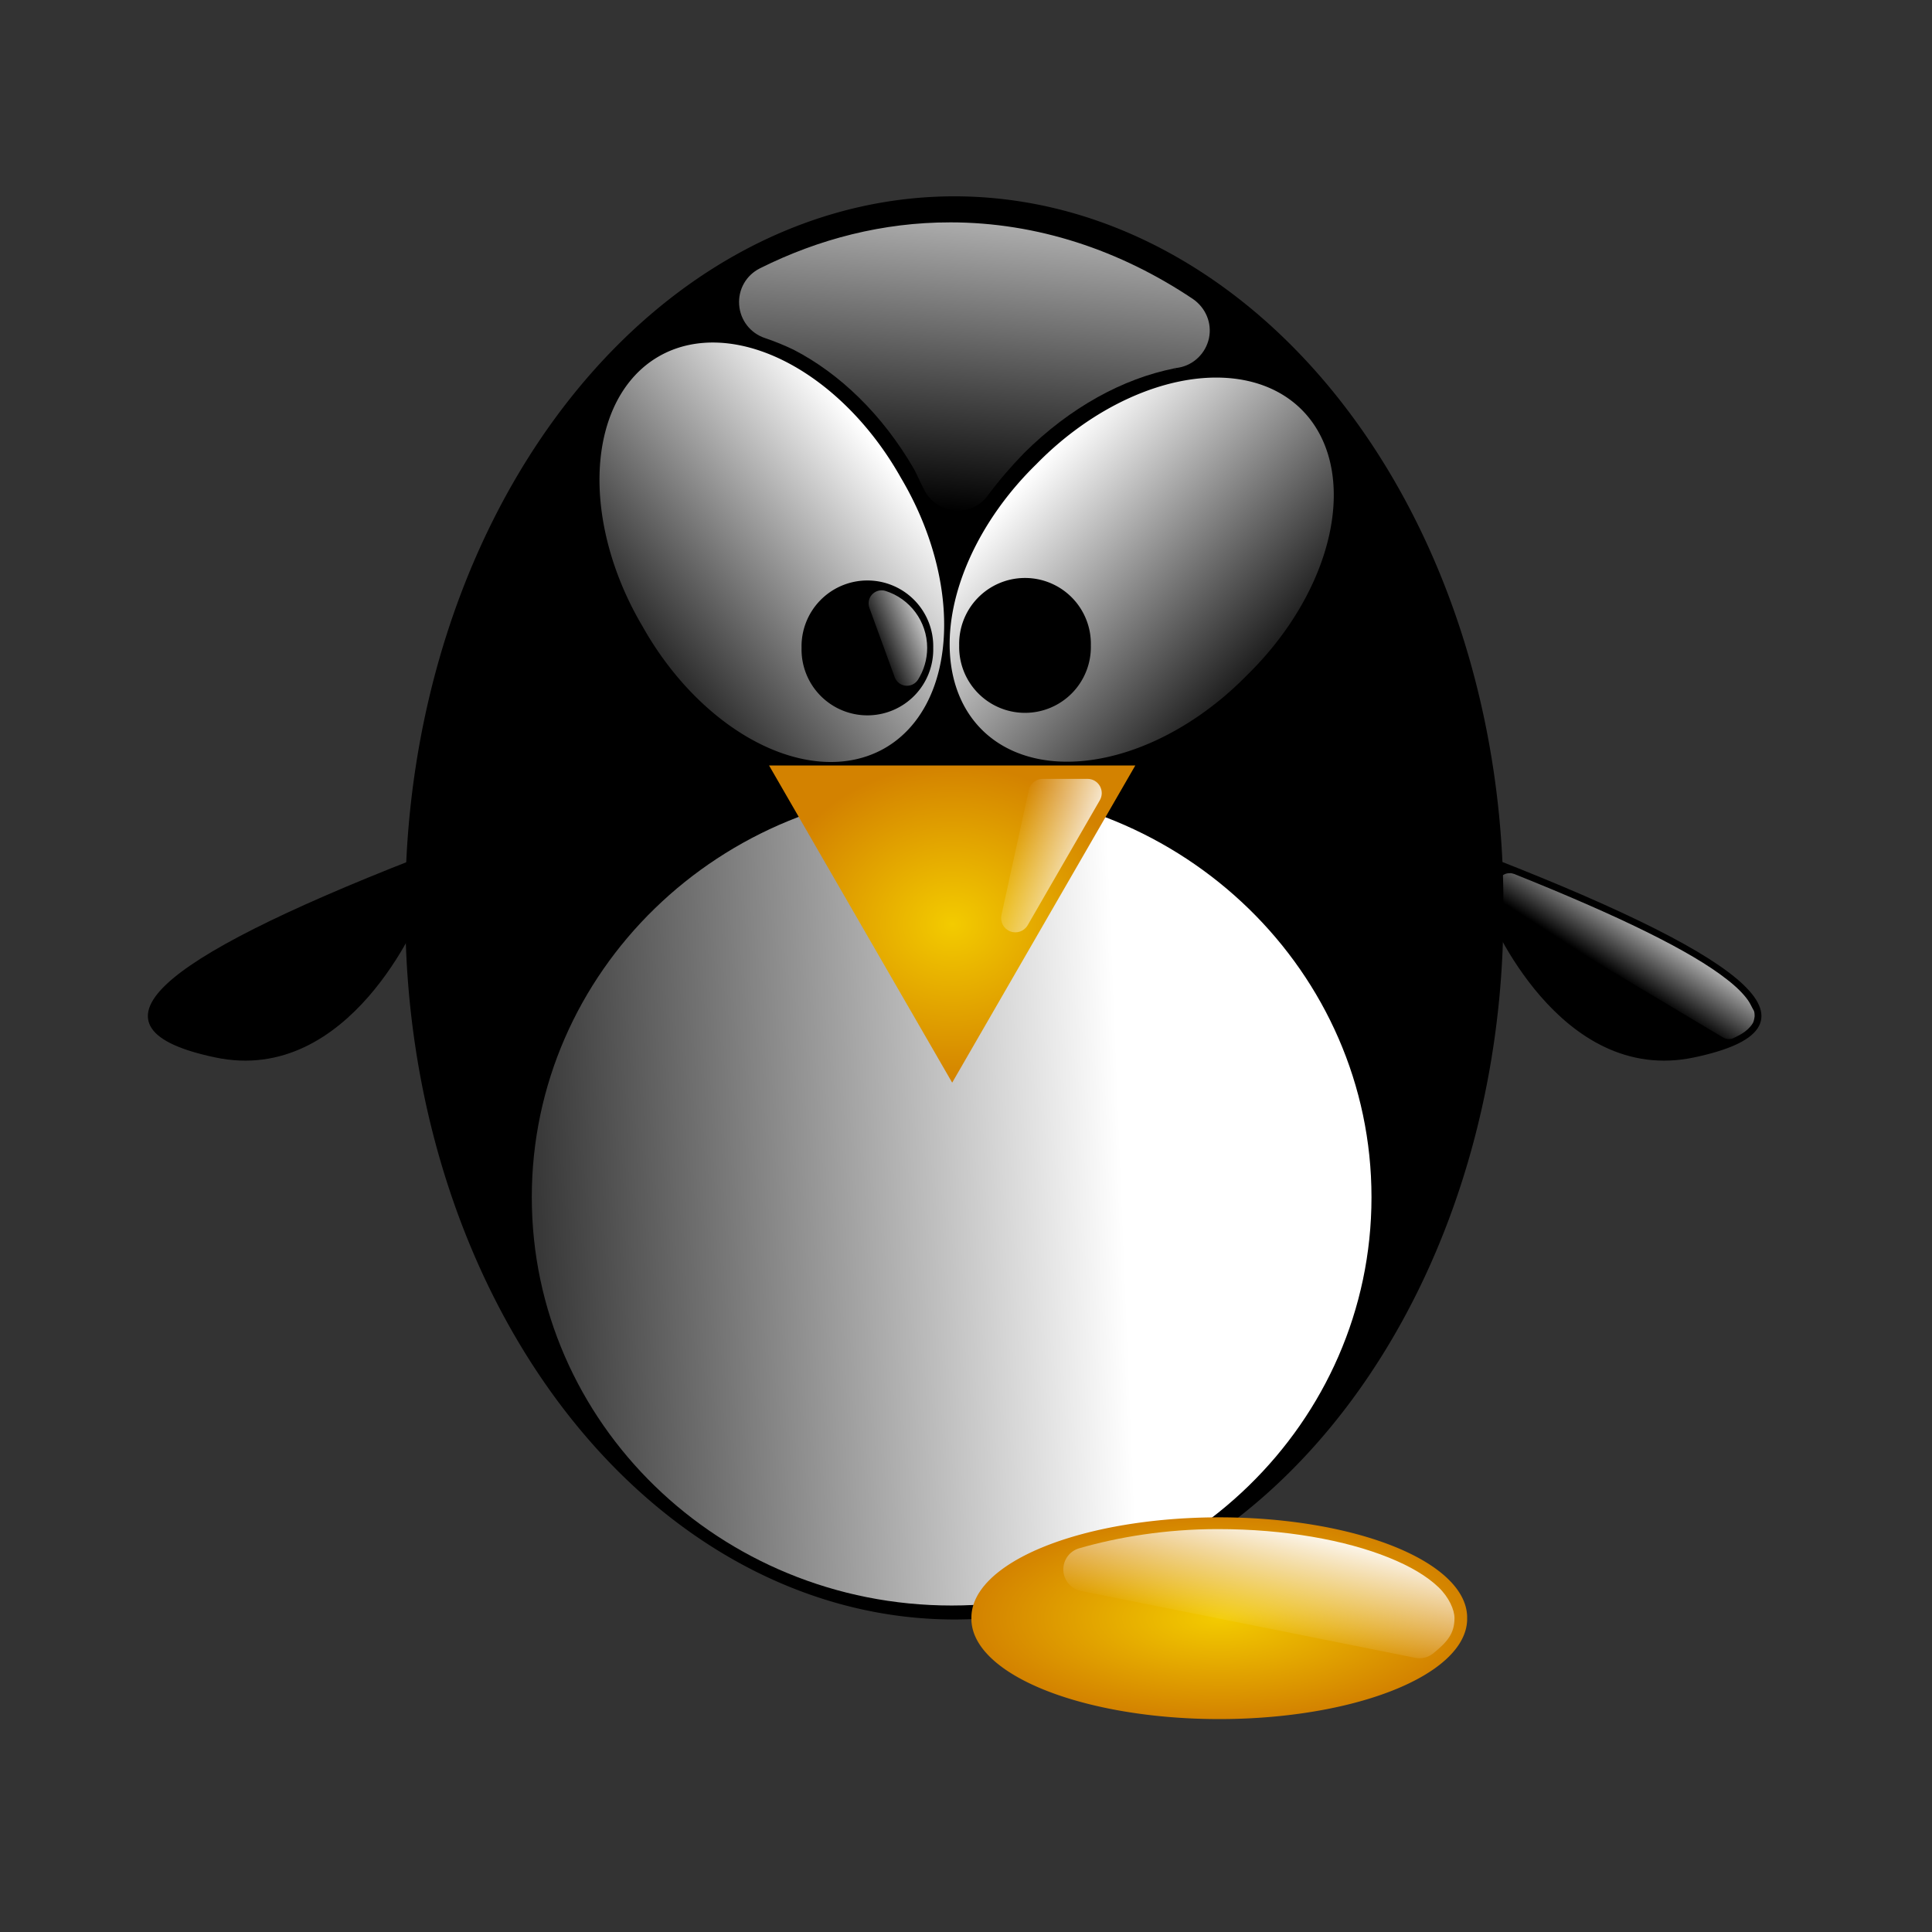 <svg:svg xmlns:dc="http://purl.org/dc/elements/1.1/" xmlns:ns1="http://sodipodi.sourceforge.net/DTD/sodipodi-0.dtd" xmlns:ns2="http://www.inkscape.org/namespaces/inkscape" xmlns:ns3="http://www.w3.org/1999/xlink" xmlns:ns5="http://web.resource.org/cc/" xmlns:rdf="http://www.w3.org/1999/02/22-rdf-syntax-ns#" xmlns:svg="http://www.w3.org/2000/svg" height="215.655" id="svg2" version="1.0" viewBox="-6.784 -16.591 215.655 215.655" width="215.655" ns1:docbase="D:\Documents and Settings\caraballomh\Mis documentos\dise&#241;o" ns1:docname="mytux.svg" ns1:version="0.32" ns2:output_extension="org.inkscape.output.svg.inkscape" ns2:version="0.45.1">
  <svg:rect x="-6.784" y="-16.591" width="215.655" height="215.655" fill="#333333" stroke="none"/>
  <svg:defs id="defs4">
    <svg:linearGradient id="linearGradient24874" ns2:collect="always">
      <svg:stop id="stop24876" offset="0" style="stop-color:#ffffff" />
      <svg:stop id="stop24878" offset="1" style="stop-color:#ffffff;stop-opacity:0" />
    </svg:linearGradient>
    <svg:linearGradient id="linearGradient15682" ns2:collect="always">
      <svg:stop id="stop15684" offset="0" style="stop-color:#000000" />
      <svg:stop id="stop15686" offset="1" style="stop-color:#000000;stop-opacity:0" />
    </svg:linearGradient>
    <svg:linearGradient id="linearGradient4114">
      <svg:stop id="stop4116" offset="0" style="stop-color:#f3cb00" />
      <svg:stop id="stop4118" offset="1" style="stop-color:#d38200" />
    </svg:linearGradient>
    <svg:linearGradient gradientUnits="userSpaceOnUse" id="linearGradient24927" x1="-2239" x2="-2255.2" y1="-1204.4" y2="-1179.2" ns2:collect="always" ns3:href="#linearGradient24874" />
    <svg:linearGradient gradientUnits="userSpaceOnUse" id="linearGradient24935" x1="-1130.7" x2="-1211.6" y1="-278.95" y2="-244.74" ns2:collect="always" ns3:href="#linearGradient24874" />
    <svg:radialGradient cx="-748.57" cy="83.791" gradientTransform="matrix(1 0 0 .867 0 11.177)" gradientUnits="userSpaceOnUse" id="radialGradient24939" r="228.64" ns2:collect="always" ns3:href="#linearGradient4114" />
    <svg:linearGradient gradientUnits="userSpaceOnUse" id="linearGradient24941" x1="-354.06" x2="-465.14" y1="-87.151" y2="-120.95" ns2:collect="always">
      <svg:stop id="stop7085" offset="0" style="stop-color:#ffffff" />
      <svg:stop id="stop7087" offset="1" style="stop-color:#ffffff;stop-opacity:0" />
    </svg:linearGradient>
    <svg:radialGradient cx="-4930.8" cy="-376.53" gradientTransform="matrix(1 0 0 .406 0 -223.81)" gradientUnits="userSpaceOnUse" id="radialGradient24943" r="441.86" ns2:collect="always" ns3:href="#linearGradient4114" />
    <svg:radialGradient cx="-4930.8" cy="-376.53" gradientTransform="matrix(1 0 0 .406 0 -223.81)" gradientUnits="userSpaceOnUse" id="radialGradient24945" r="441.86" ns2:collect="always" ns3:href="#linearGradient15682" />
    <svg:linearGradient gradientUnits="userSpaceOnUse" id="linearGradient24947" x1="-3938" x2="-3969.8" y1="-650" y2="-507.86" ns2:collect="always" ns3:href="#linearGradient24874" />
    <svg:linearGradient gradientUnits="userSpaceOnUse" id="linearGradient3266" x1="-4341.2" x2="-5508.9" y1="-1789.8" y2="-1744.3" ns2:collect="always">
      <svg:stop id="stop3262" offset="0" style="stop-color:#ffffff" />
      <svg:stop id="stop3264" offset="1" style="stop-color:#ffffff;stop-opacity:0" />
    </svg:linearGradient>
    <svg:linearGradient gradientUnits="userSpaceOnUse" id="linearGradient3314" x1="-2512.3" x2="-2522.8" y1="-1515.2" y2="-1401.2" ns2:collect="always">
      <svg:stop id="stop3310" offset="0" style="stop-color:#ffffff" />
      <svg:stop id="stop3312" offset="1" style="stop-color:#ffffff;stop-opacity:0" />
    </svg:linearGradient>
    <svg:linearGradient gradientUnits="userSpaceOnUse" id="linearGradient3316" x1="-1132.9" x2="-1703.4" y1="-385.45" y2="-299.88" ns2:collect="always">
      <svg:stop id="stop19674" offset="0" style="stop-color:#ffffff" />
      <svg:stop id="stop19676" offset="1" style="stop-color:#ffffff;stop-opacity:0" />
    </svg:linearGradient>
    <svg:linearGradient gradientUnits="userSpaceOnUse" id="linearGradient3318" x1="-1601.2" x2="-1066.4" y1="-336.62" y2="-361.29" ns2:collect="always">
      <svg:stop id="stop21620" offset="0" style="stop-color:#ffffff" />
      <svg:stop id="stop21622" offset="1" style="stop-color:#ffffff;stop-opacity:0" />
    </svg:linearGradient>
  </svg:defs>
  <ns1:namedview bordercolor="#666666" borderopacity="1.0" height="180px" id="base" pagecolor="#ffffff" showguides="true" width="200px" ns2:current-layer="g3361" ns2:cx="99.659151" ns2:cy="89.555458" ns2:document-units="px" ns2:guide-bbox="true" ns2:pageopacity="0.0" ns2:pageshadow="2" ns2:window-height="968" ns2:window-width="1280" ns2:window-x="-4" ns2:window-y="-4" ns2:zoom="2.0400116" />
  <svg:g id="layer1" ns2:groupmode="layer" ns2:label="Capa 1">
    <svg:g id="g24896" transform="matrix(.759 0 0 .759 -631.08 -380.34)">
      <svg:g id="g3361" transform="matrix(.418 0 0 .418 2005.1 1116.5)">
        <svg:g id="g24882" transform="translate(-2)">
          <svg:path d="m-2301.3-1221.8c91.7 35.9 117.5 58.8 70.2 68.8-47.3 10.1-71.7-50.1-71.7-50.1l1.5-18.7z" id="path24858" style="fill-rule:evenodd;stroke:#000000;stroke-width:1px;fill:#000000" />
          <svg:path d="m-2296.1-1217.8c-2.4 0-4.5 1.9-4.7 4.3l-0.2 3.7c-0.2 1.8 0.7 3.5 2.3 4.5l77.5 46.2c1.3 0.8 3.1 0.9 4.5 0.1 1.9-0.9 3.4-1.7 4.9-3.1 0.7-0.7 1.2-1.2 1.8-2.2 0.6-1.1 0.7-2.7 0.7-2.7 0-2.2-0.5-2.3-0.9-3.2-0.4-0.8-0.9-1.8-1.6-2.8-1.5-2.1-3.9-4.6-7.4-7.3-12.8-10.1-38.3-22.5-75-37.2-0.6-0.2-1.3-0.4-1.9-0.3z" id="path24872" style="fill-rule:evenodd;stroke:#000000;stroke-width:1px;fill:url(#linearGradient24927)" ns1:type="inkscape:offset" ns2:original="M -2296 -1213.0938 L -2296.2813 -1209.4375 L -2218.8125 -1163.2188 C -2217.1095 -1164.0703 -2215.7457 -1164.9159 -2215.0625 -1165.5625 C -2214.0607 -1166.5106 -2214.1024 -1166.7503 -2214.0938 -1167.0938 C -2214.0763 -1167.7804 -2215.7316 -1171.6128 -2222.0938 -1176.5938 C -2233.9702 -1185.892 -2259.3943 -1198.4503 -2296 -1213.0938 z " ns2:radius="4.7516026" />
        </svg:g>
        <svg:g id="g24636" transform="matrix(.283 0 0 .283 -1389.7 -1087.8)">
          <svg:path d="m-3927.1-1811.7a681.61 681.61 0 1 1 -1363.2 0 681.61 681.61 0 1 1 1363.2 0z" id="path24638" style="stroke:#000000;stroke-linecap:round;stroke-width:2;fill:#000000" transform="matrix(1 0 0 1.289 708.84 1920.8)" ns1:cx="-4608.7104" ns1:cy="-1811.6669" ns1:rx="681.61389" ns1:ry="681.61389" ns1:type="arc" />
          <svg:path d="m-4608.7-2466.8c-361.9 0-655.1 293.2-655.1 655.1s293.2 655.1 655.1 655.1 655.1-293.2 655.1-655.1-293.2-655.1-655.1-655.1z" id="path24640" style="stroke:#000000;stroke-linecap:round;stroke-width:2;fill:url(#linearGradient3266)" transform="matrix(.798 0 0 .776 -225.48 1351.1)" ns1:type="inkscape:offset" ns2:original="M -4608.7188 -2493.2813 C -4984.9697 -2493.2813 -5290.3126 -2187.9071 -5290.3125 -1811.6563 C -5290.3125 -1435.4054 -4984.9696 -1130.0625 -4608.7188 -1130.0625 C -4232.468 -1130.0625 -3927.0937 -1435.4054 -3927.0938 -1811.6563 C -3927.0938 -2187.907 -4232.4679 -2493.2813 -4608.7188 -2493.2813 z " ns2:radius="-26.529379" />
        </svg:g>
        <svg:g id="g24642" transform="matrix(.283 0 0 .283 -2341.3 -1198.7)">
          <svg:path d="m-2525.6-1478.9c-17.9 0-35.1 4.4-50.9 12.3-3.8 1.9-6 5.8-5.7 10s3.1 7.8 7.1 9.1c2.7 0.9 5.3 2 7.6 3.1 12.2 6.3 23.6 17.2 32 31.7 0.7 1.2 1.4 3 2.7 5.5 1.6 3.3 4.8 5.4 8.4 5.8 3.6 0.3 7.1-1.3 9.2-4.3 2.9-3.9 6.1-7.6 9.6-11.2 12.2-12.1 26.3-19.8 40-22.5-0.4 0 0 0 1.1-0.2 4.1-0.7 7.4-3.9 8.3-8 0.9-4.2-0.9-8.4-4.4-10.8-19.4-13-41.6-20.5-65-20.5z" id="path3306" style="stroke:#000000;stroke-linecap:round;stroke-width:.488;fill:url(#linearGradient3314)" transform="matrix(4.653 0 0 4.653 11209 6005.3)" ns1:type="inkscape:offset" ns2:original="M -2525.5625 -1468.5 C -2541.8341 -1468.5 -2557.3824 -1464.5625 -2571.875 -1457.3125 C -2568.7932 -1456.2941 -2565.7525 -1455.1048 -2562.8438 -1453.625 C -2548.5648 -1446.3611 -2535.8303 -1433.9501 -2526.5313 -1417.8438 C -2525.3818 -1415.8528 -2524.5613 -1413.8015 -2523.5625 -1411.7813 C -2520.427 -1416.1098 -2516.871 -1420.2852 -2512.9063 -1424.25 C -2499.4789 -1437.6773 -2483.6073 -1446.4381 -2467.5938 -1449.5938 C -2467.181 -1449.6751 -2466.758 -1449.7079 -2466.3438 -1449.7813 C -2484.302 -1461.8287 -2504.3687 -1468.5 -2525.5625 -1468.5 z " ns2:radius="10.364934" />
          <svg:path d="m-1129.9-343.06a236.59 352.48 0 1 1 -473.1 0 236.59 352.48 0 1 1 473.1 0z" id="path24644" style="fill:url(#linearGradient3316)" transform="matrix(.678 -.392 .392 .678 296.7 -767.81)" ns1:cx="-1366.4498" ns1:cy="-343.05832" ns1:rx="236.59378" ns1:ry="352.47647" ns1:type="arc" />
          <svg:path d="m-1129.9-343.06a236.59 352.48 0 1 1 -473.1 0 236.59 352.48 0 1 1 473.1 0z" id="path24646" style="fill:url(#linearGradient3318)" transform="matrix(.554 .554 -.554 .554 262.59 503.92)" ns1:cx="-1366.4498" ns1:cy="-343.05832" ns1:rx="236.59378" ns1:ry="352.47647" ns1:type="arc" />
          <svg:g id="g24648" transform="translate(573.9 -102.65)">
            <svg:path d="m-987.6-294.51a80.874 80.874 0 1 1 -161.7 0 80.874 80.874 0 1 1 161.7 0z" id="path24650" style="stroke:#000000;stroke-linecap:round;stroke-width:2;fill:#000000" transform="translate(-150.86 51.324)" ns1:cx="-1068.4747" ns1:cy="-294.50702" ns1:rx="80.874359" ns1:ry="80.874359" ns1:type="arc" />
            <svg:path d="m-1201.5-315.78c-5.7-0.03-10.9 2.7-14.2 7.3-3.2 4.59-4 10.48-2.1 15.76l31.5 86.31c2.3 6.16 7.8 10.5 14.3 11.2 6.5 0.71 12.9-2.35 16.4-7.88 7.3-11.54 11.6-25.36 11.6-40.1 0-33.53-21.9-62.16-52.5-71.78-1.6-0.52-3.3-0.8-5-0.81z" id="path24652" style="stroke:#000000;stroke-linecap:round;stroke-width:2;fill:url(#linearGradient24935)" ns1:type="inkscape:offset" ns2:original="M -1201.625 -298.59375 L -1170.1563 -212.28125 C -1164.5193 -221.20759 -1161.2188 -231.76374 -1161.2188 -243.1875 C -1161.2188 -269.33505 -1178.0747 -291.17537 -1201.625 -298.59375 z " ns2:radius="17.178587" />
          </svg:g>
          <svg:g id="g24654" transform="translate(769.86 -105.76)">
            <svg:path d="m-987.6-294.51a80.874 80.874 0 1 1 -161.7 0 80.874 80.874 0 1 1 161.7 0z" id="path24656" style="stroke:#000000;stroke-linecap:round;stroke-width:2;fill:#000000" transform="translate(-150.86 51.324)" ns1:cx="-1068.4747" ns1:cy="-294.50702" ns1:rx="80.874359" ns1:ry="80.874359" ns1:type="arc" />
            <svg:path d="m-1201.5-315.78c-5.7-0.03-10.9 2.7-14.2 7.3-3.2 4.59-4 10.48-2.1 15.76l31.5 86.31c2.3 6.16 7.8 10.5 14.3 11.2 6.5 0.71 12.9-2.35 16.4-7.88 7.3-11.54 11.6-25.36 11.6-40.1 0-33.53-21.9-62.16-52.5-71.78-1.6-0.52-3.3-0.8-5-0.81z" id="path24658" style="stroke:#000000;stroke-linecap:round;stroke-width:2;fill:url(#linearGradient24935)" ns1:type="inkscape:offset" ns2:original="M -1201.625 -298.59375 L -1170.1563 -212.28125 C -1164.5193 -221.20759 -1161.2188 -231.76374 -1161.2188 -243.1875 C -1161.2188 -269.33505 -1178.0747 -291.17537 -1201.625 -298.59375 z " ns2:radius="17.178587" />
          </svg:g>
          <svg:g id="g24660" transform="translate(0,34)">
            <svg:path d="m-748.57 280.93l-227.64-394.28h455.28l-227.64 394.28z" id="path24662" style="fill:url(#radialGradient24939)" transform="translate(208.57 -120.29)" ns1:arg1="1.5707963" ns1:arg2="2.6179939" ns1:cx="-748.57141" ns1:cy="18.076468" ns1:r1="262.85715" ns1:r2="131.42857" ns1:sides="3" ns1:type="star" ns2:flatsided="true" ns2:randomized="0" ns2:rounded="0" />
            <svg:path d="m-427.5-191.03c-8.32 0.01-15.51 5.81-17.28 13.94l-34 155.4c-1.85 8.522 2.78 17.118 10.91 20.264 8.13 3.146 17.34-0.094 21.71-7.636l89.72-155.41c3.17-5.48 3.17-12.23 0-17.71-3.16-5.48-9.01-8.86-15.34-8.85h-55.72z" id="path24664" style="fill:url(#linearGradient24941)" transform="translate(0,-26)" ns1:type="inkscape:offset" ns2:original="M -427.5 -173.3125 L -461.5 -17.90625 L -371.78125 -173.3125 L -427.5 -173.3125 z " ns2:radius="17.704296" />
          </svg:g>
        </svg:g>
        <svg:g id="g24666" transform="matrix(.283 0 0 .283 -1437.2 -689.64)">
          <svg:g id="g24668" transform="translate(667.57 -399.14)">
            <svg:path d="m-4489.9-376.53a440.86 178.22 0 1 1 -881.7 0 440.86 178.22 0 1 1 881.7 0z" id="path24670" style="stroke:url(#radialGradient24945);stroke-linecap:round;stroke-width:2;fill:url(#radialGradient24943)" transform="matrix(.699 0 0 .699 -623.62 -276.01)" ns1:cx="-4930.7573" ns1:cy="-376.52567" ns1:rx="440.86035" ns1:ry="178.22015" ns1:type="arc" />
            <svg:path d="m-4072.1-650c-64.7 0-124.3 10-172.3 23.88-12.1 3.51-20.2 14.82-19.7 27.4 0.6 12.57 9.6 23.17 21.9 25.66l415.5 83.09c8.1 1.62 16.5-0.49 22.8-5.75 16.6-13.71 26.1-23.8 26.1-43.62 0-10.21-6.8-25.89-19.9-38.41-14.2-13.58-34.6-25.85-61.6-36.75-53.7-21.72-129.1-35.5-212.8-35.5z" id="path24672" style="fill:url(#linearGradient24947)" ns1:type="inkscape:offset" ns2:original="M -4072.0625 -622.65625 C -4133.9645 -622.65625 -4191.3409 -613.03364 -4236.7813 -599.875 L -3821.3125 -516.78125 C -3808.2906 -527.55431 -3805.0938 -535.75446 -3805.0938 -539.34375 C -3805.0938 -542.71537 -3806.3587 -548.24988 -3816.5313 -557.96875 C -3826.7038 -567.68762 -3845.045 -579.2428 -3869.5625 -589.15625 C -3918.5975 -608.98315 -3991.4859 -622.65625 -4072.0625 -622.65625 z " ns2:radius="27.34132" />
          </svg:g>
          <svg:g id="g24674" transform="matrix(-1 0 0 1 -8130.1 -399.14)">
            <svg:path d="m-4489.9-376.53a440.86 178.22 0 1 1 -881.7 0 440.86 178.22 0 1 1 881.7 0z" id="path24676" style="stroke:url(#radialGradient24945);stroke-linecap:round;stroke-width:2;fill:url(#radialGradient24943)" transform="matrix(.699 0 0 .699 -623.62 -276.01)" ns1:cx="-4930.7573" ns1:cy="-376.52567" ns1:rx="440.86035" ns1:ry="178.22015" ns1:type="arc" />
            <svg:path d="m-4072.1-650c-64.7 0-124.3 10-172.3 23.88-12.1 3.51-20.2 14.82-19.7 27.4 0.6 12.57 9.6 23.17 21.9 25.66l415.5 83.09c8.1 1.62 16.5-0.49 22.8-5.75 16.6-13.71 26.1-23.8 26.1-43.62 0-10.21-6.8-25.89-19.9-38.41-14.2-13.58-34.6-25.85-61.6-36.75-53.7-21.72-129.1-35.5-212.8-35.5z" id="path24678" style="fill:url(#linearGradient24947)" ns1:type="inkscape:offset" ns2:original="M -4072.0625 -622.65625 C -4133.9645 -622.65625 -4191.3409 -613.03364 -4236.7813 -599.875 L -3821.3125 -516.78125 C -3808.2906 -527.55431 -3805.0938 -535.75446 -3805.0938 -539.34375 C -3805.0938 -542.71537 -3806.3587 -548.24988 -3816.5313 -557.96875 C -3826.7038 -567.68762 -3845.045 -579.2428 -3869.5625 -589.15625 C -3918.5975 -608.98315 -3991.4859 -622.65625 -4072.0625 -622.65625 z " ns2:radius="27.34132" />
          </svg:g>
        </svg:g>
        <svg:g id="g24886" transform="matrix(-1 0 0 1 -4984.5 0)">
          <svg:path d="m-2301.3-1221.8c91.7 35.9 117.5 58.8 70.2 68.8-47.3 10.1-71.7-50.1-71.7-50.1l1.5-18.7z" id="path24888" style="fill-rule:evenodd;stroke:#000000;stroke-width:1px;fill:#000000" />
          <svg:path d="m-2296.1-1217.8c-2.4 0-4.5 1.9-4.7 4.3l-0.2 3.7c-0.2 1.8 0.7 3.5 2.3 4.5l77.5 46.2c1.3 0.8 3.1 0.9 4.5 0.1 1.9-0.9 3.4-1.7 4.9-3.1 0.7-0.7 1.2-1.2 1.8-2.2 0.6-1.1 0.7-2.7 0.7-2.7 0-2.2-0.5-2.3-0.9-3.2-0.4-0.8-0.9-1.8-1.6-2.8-1.5-2.1-3.9-4.6-7.4-7.3-12.8-10.1-38.3-22.5-75-37.2-0.6-0.2-1.3-0.4-1.9-0.3z" id="path24890" style="fill-rule:evenodd;stroke:#000000;stroke-width:1px;fill:url(#linearGradient24927)" ns1:type="inkscape:offset" ns2:original="M -2296 -1213.0938 L -2296.2813 -1209.4375 L -2218.8125 -1163.2188 C -2217.1095 -1164.0703 -2215.7457 -1164.9159 -2215.0625 -1165.5625 C -2214.0607 -1166.5106 -2214.1024 -1166.7503 -2214.0938 -1167.0938 C -2214.0763 -1167.7804 -2215.7316 -1171.6128 -2222.0938 -1176.5938 C -2233.9702 -1185.892 -2259.3943 -1198.4503 -2296 -1213.0938 z " ns2:radius="4.7516026" />
        </svg:g>
      </svg:g>
    </svg:g>
  </svg:g>
</svg:svg>